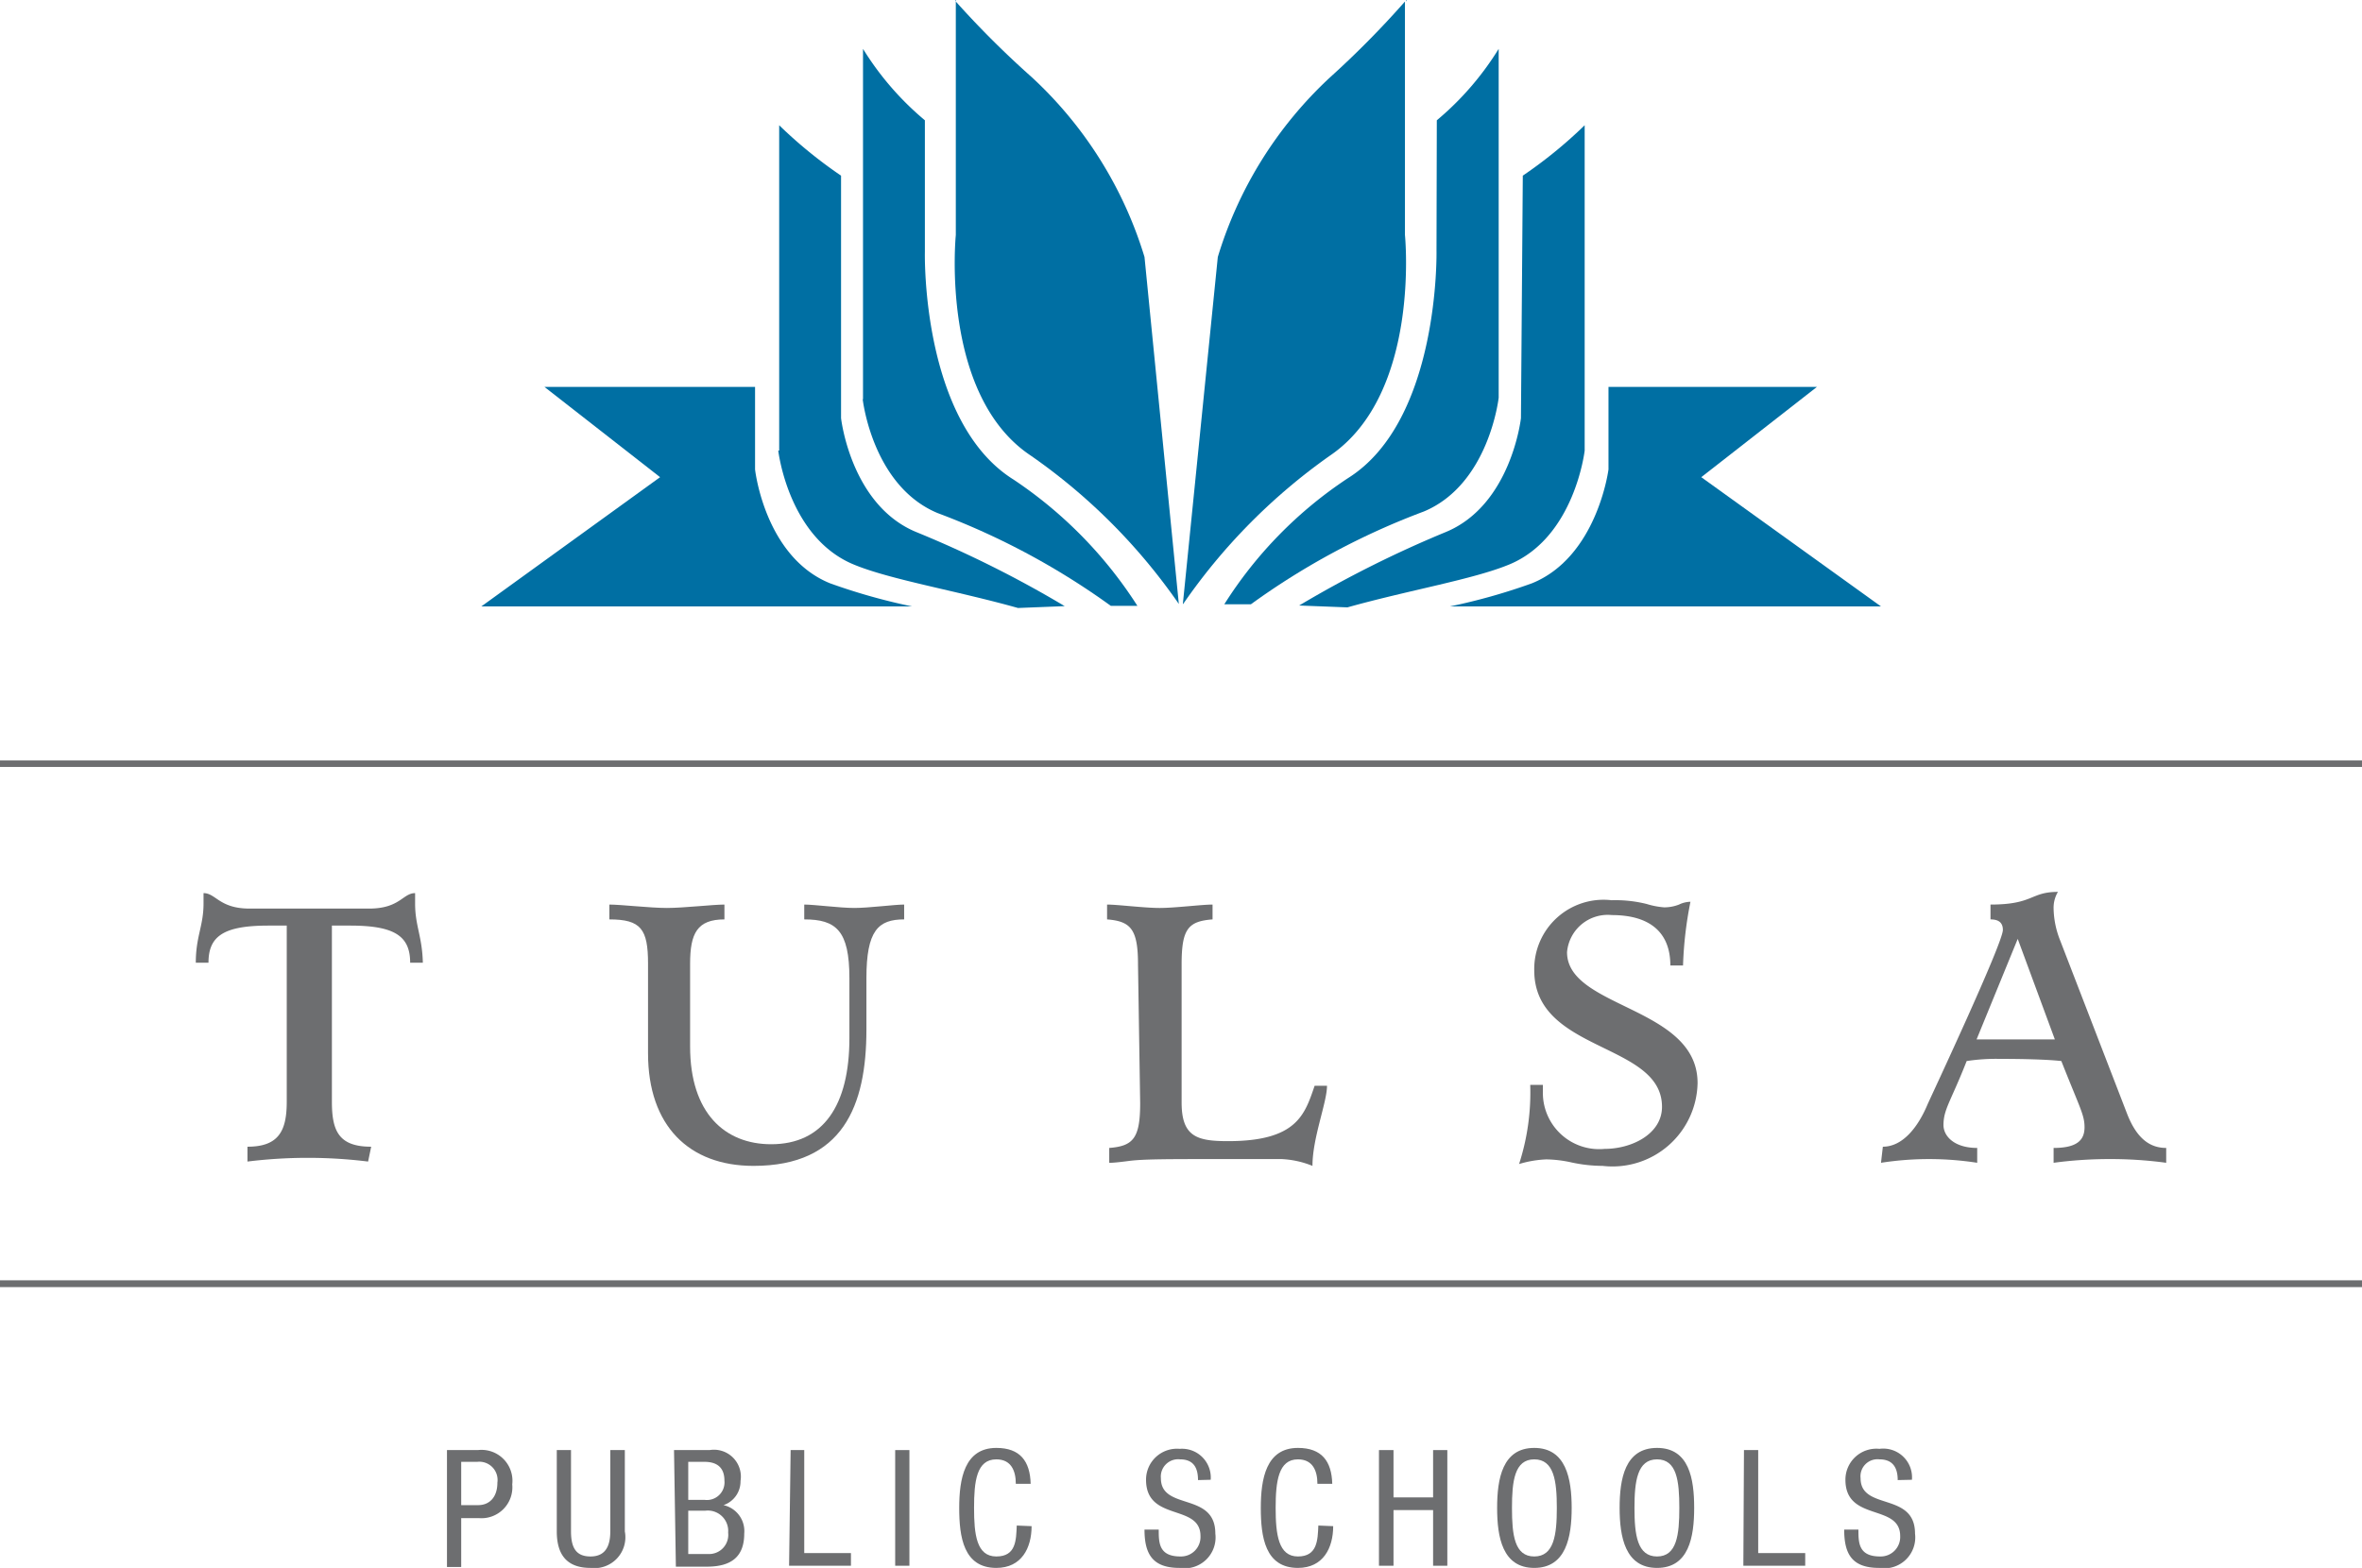 <svg viewBox="0 0 76.36 50.7" xmlns="http://www.w3.org/2000/svg"><path d="m76.32 24.76h-76.28v-.13h76.28z" fill="#6d6e70"/><path d="m76.36 24.8h-76.36v-.21h76.36zm-76.27-.08h76.19z" fill="#6d6e70"/><path d="m76.32 41.57h-76.28v-.13h76.28z" fill="#6d6e70"/><path d="m76.36 41.62h-76.36v-.22h76.36zm-76.27-.09h76.19v-.05h-76.19z" fill="#6d6e70"/><path d="m24.41 15.18v-2.67h-6.81l3.74 2.92-5.78 4.18h13.93a19.32 19.32 0 0 1 -2.66-.75c-2.11-.86-2.42-3.68-2.42-3.68z" fill="#006fa3"/><path d="m25.16 14.57s.32 2.8 2.43 3.68c1.17.49 3.29.84 5.32 1.41l1.51-.06a35.71 35.71 0 0 0 -4.81-2.4c-2.11-.88-2.42-3.68-2.42-3.68v-7.84a14.78 14.78 0 0 1 -2-1.63v10.52z" fill="#006fa3"/><path d="m27.89 12.91s.31 2.8 2.42 3.68a23.7 23.7 0 0 1 5.6 3h.86a13.9 13.9 0 0 0 -4-4.08c-3-1.87-2.87-7.36-2.87-7.36v-4.26a9.53 9.53 0 0 1 -2-2.31v11.33z" fill="#006fa3"/><path d="m30.9.05v-.05s-.04 0 0 .05z" fill="#006fa3"/><path d="m30.9 7.6s-.52 5.17 2.42 7.13a19 19 0 0 1 4.79 4.8l-1.11-11.22a13.08 13.08 0 0 0 -3.64-5.81 30.44 30.44 0 0 1 -2.46-2.45z" fill="#006fa3"/><path d="m49.53 18.86a19.32 19.32 0 0 1 -2.66.75h13.94l-5.81-4.18 3.74-2.92h-6.74v2.67s-.36 2.82-2.47 3.68z" fill="#006fa3"/><path d="m49.17 13.52s-.31 2.8-2.42 3.68a36.34 36.34 0 0 0 -4.75 2.38l1.56.06c2-.56 4.09-.91 5.24-1.39 2.11-.88 2.43-3.68 2.43-3.68v-10.52a14.78 14.78 0 0 1 -2 1.63z" fill="#006fa3"/><path d="m46.44 8.1s.12 5.49-2.86 7.36a13.54 13.54 0 0 0 -4 4.08h.86a23.58 23.58 0 0 1 5.59-3c2.11-.88 2.42-3.68 2.42-3.68v-11.28a9.53 9.53 0 0 1 -2 2.31z" fill="#006fa3"/><path d="m45.46 0v.05c.04-.05 0-.05 0-.05z" fill="#006fa3"/><path d="m38.25 19.53a19.15 19.15 0 0 1 4.75-4.8c2.94-2 2.42-7.13 2.42-7.13v-7.55a30.44 30.44 0 0 1 -2.42 2.45 13.08 13.08 0 0 0 -3.63 5.81l-1.13 11.22z" fill="#006fa3"/><g fill="#6d6e70"><path d="m11.9 37.56a15.9 15.9 0 0 0 -3.9 0v-.48c1 0 1.27-.5 1.27-1.45v-5.7h-.59c-1.45 0-1.94.34-1.94 1.2h-.41c0-.85.25-1.19.25-1.91 0-.12 0-.25 0-.34.4 0 .51.5 1.49.5h3.86c1 0 1.09-.5 1.49-.5v.34c0 .72.23 1.06.25 1.91h-.41c0-.86-.5-1.2-1.94-1.2h-.59v5.7c0 .95.23 1.45 1.27 1.45z"/><path d="m19.7 29.25c.37 0 1.32.11 1.86.11s1.49-.11 1.86-.11v.48c-.88 0-1.11.45-1.11 1.43v2.68c0 2.16 1.13 3.16 2.62 3.16 1.68 0 2.53-1.25 2.53-3.43v-1.94c0-1.54-.43-1.9-1.46-1.9v-.48c.33 0 1.15.11 1.62.11s1.3-.11 1.61-.11v.48c-.84 0-1.22.36-1.22 1.9v1.66c0 2.47-.76 4.41-3.65 4.41-2.09 0-3.41-1.3-3.41-3.64v-2.9c0-1.12-.23-1.43-1.25-1.43z"/><path d="m36.79 31.18c0-1.14-.24-1.39-1-1.45v-.48c.34 0 1.2.11 1.7.11s1.36-.11 1.71-.11v.48c-.79.06-1 .31-1 1.45v4.47c0 1.11.5 1.25 1.5 1.25 2.23 0 2.48-.86 2.8-1.79h.4c0 .54-.47 1.68-.47 2.59a3 3 0 0 0 -1-.22c-.41 0-1 0-2.13 0-1.52 0-2.34 0-2.8.06s-.56.06-.64.06v-.48c.78-.06 1-.32 1-1.45z"/><path d="m54 31.22c0-1.11-.71-1.63-1.89-1.63a1.32 1.32 0 0 0 -1.45 1.2c0 1.82 4.22 1.75 4.22 4.23a2.75 2.75 0 0 1 -3.07 2.68 4.81 4.81 0 0 1 -1-.11 4 4 0 0 0 -.82-.1 3.53 3.53 0 0 0 -.88.15 7.52 7.52 0 0 0 .36-2.56h.41v.19a1.82 1.82 0 0 0 2 1.88c.87 0 1.85-.48 1.85-1.36 0-2.09-4.13-1.75-4.13-4.41a2.24 2.24 0 0 1 2.5-2.27 4.19 4.19 0 0 1 1.13.12 2.59 2.59 0 0 0 .57.11 1.31 1.31 0 0 0 .48-.09.88.88 0 0 1 .37-.09 12.36 12.36 0 0 0 -.24 2.06z"/><path d="m60.87 37.08c.63 0 1.13-.61 1.45-1.38.14-.31 2.43-5.2 2.43-5.63 0-.23-.13-.34-.4-.34v-.48c1.4 0 1.28-.41 2.18-.41a1 1 0 0 0 -.14.54 2.9 2.9 0 0 0 .2 1l2.17 5.62c.33.86.78 1.12 1.27 1.12v.48a13.23 13.23 0 0 0 -1.81-.12 13.47 13.47 0 0 0 -1.83.12v-.48c.78 0 1-.27 1-.67s-.15-.62-.75-2.14c-.44-.05-1.22-.07-2-.07a6.27 6.27 0 0 0 -1.06.07c-.52 1.32-.75 1.56-.75 2.07 0 .36.35.74 1.09.74v.48a10.14 10.14 0 0 0 -3.11 0zm4.36-6.72-1.33 3.25h1.22s.87 0 1.31 0z"/><path d="m14.45 46.89h1a1 1 0 0 1 1.11 1.11 1 1 0 0 1 -1.08 1.09h-.57v1.58h-.46zm.46 1.78h.55c.34 0 .62-.23.62-.73a.59.59 0 0 0 -.65-.67h-.52z"/><path d="m18 46.89h.46v2.63c0 .55.18.81.63.81s.64-.29.64-.81v-2.63h.47v2.63a1 1 0 0 1 -1.11 1.18c-.75 0-1.09-.41-1.09-1.18z"/><path d="m21.79 46.89h1.15a.87.87 0 0 1 1 1 .81.81 0 0 1 -.55.78.86.86 0 0 1 .67.92c0 .76-.43 1.07-1.21 1.07h-1zm.46 1.61h.53a.57.57 0 0 0 .64-.62c0-.39-.2-.61-.65-.61h-.52zm0 1.75h.63a.62.62 0 0 0 .66-.69.66.66 0 0 0 -.74-.71h-.55z"/><path d="m25.56 46.89h.44v3.33h1.51v.41h-2z"/><path d="m28.94 46.89h.46v3.74h-.46z"/><path d="m33.35 49.35c0 .7-.32 1.35-1.14 1.35-1.06 0-1.2-1-1.2-1.94s.17-1.94 1.2-1.94c.77 0 1.09.43 1.11 1.16h-.48c0-.42-.15-.79-.63-.79-.64 0-.72.71-.72 1.57s.08 1.57.72 1.57.64-.53.66-1z"/><path d="m38.73 47.86c0-.39-.14-.67-.58-.67a.56.56 0 0 0 -.62.61c0 1.06 1.76.43 1.76 1.79a1 1 0 0 1 -1.16 1.11c-.87 0-1.13-.45-1.13-1.24h.46c0 .42 0 .87.7.87a.63.63 0 0 0 .65-.66c0-1.06-1.76-.45-1.76-1.82a1 1 0 0 1 1.09-1 .93.93 0 0 1 1 1z"/><path d="m43.1 49.35c0 .7-.32 1.35-1.14 1.35-1.06 0-1.2-1-1.2-1.94s.17-1.94 1.2-1.94c.77 0 1.09.43 1.11 1.16h-.48c0-.42-.15-.79-.63-.79-.63 0-.72.71-.72 1.57s.09 1.57.72 1.57.64-.53.66-1z"/><path d="m46.79 50.63h-.46v-1.8h-1.28v1.8h-.47v-3.74h.47v1.53h1.28v-1.53h.46z"/><path d="m50.81 48.76c0 .94-.18 1.94-1.21 1.94s-1.2-1-1.2-1.94.17-1.94 1.2-1.94 1.21 1 1.21 1.94zm-1.93 0c0 .87.08 1.57.72 1.57s.73-.7.73-1.57-.09-1.57-.73-1.57-.72.71-.72 1.57z"/><path d="m54.77 48.76c0 .94-.17 1.94-1.2 1.94s-1.21-1-1.21-1.94.17-1.94 1.21-1.94 1.2 1 1.2 1.94zm-1.93 0c0 .87.09 1.57.73 1.57s.72-.7.72-1.57-.08-1.57-.72-1.57-.73.71-.73 1.57z"/><path d="m56.38 46.89h.46v3.33h1.52v.41h-2z"/><path d="m61.35 47.86c0-.39-.15-.67-.59-.67a.55.55 0 0 0 -.61.61c0 1.06 1.76.43 1.76 1.79a1 1 0 0 1 -1.16 1.11c-.88 0-1.13-.45-1.13-1.24h.46c0 .42 0 .87.7.87a.63.63 0 0 0 .65-.66c0-1.06-1.77-.45-1.77-1.82a1 1 0 0 1 1.1-1 .93.93 0 0 1 1.05 1z"/></g></svg>
